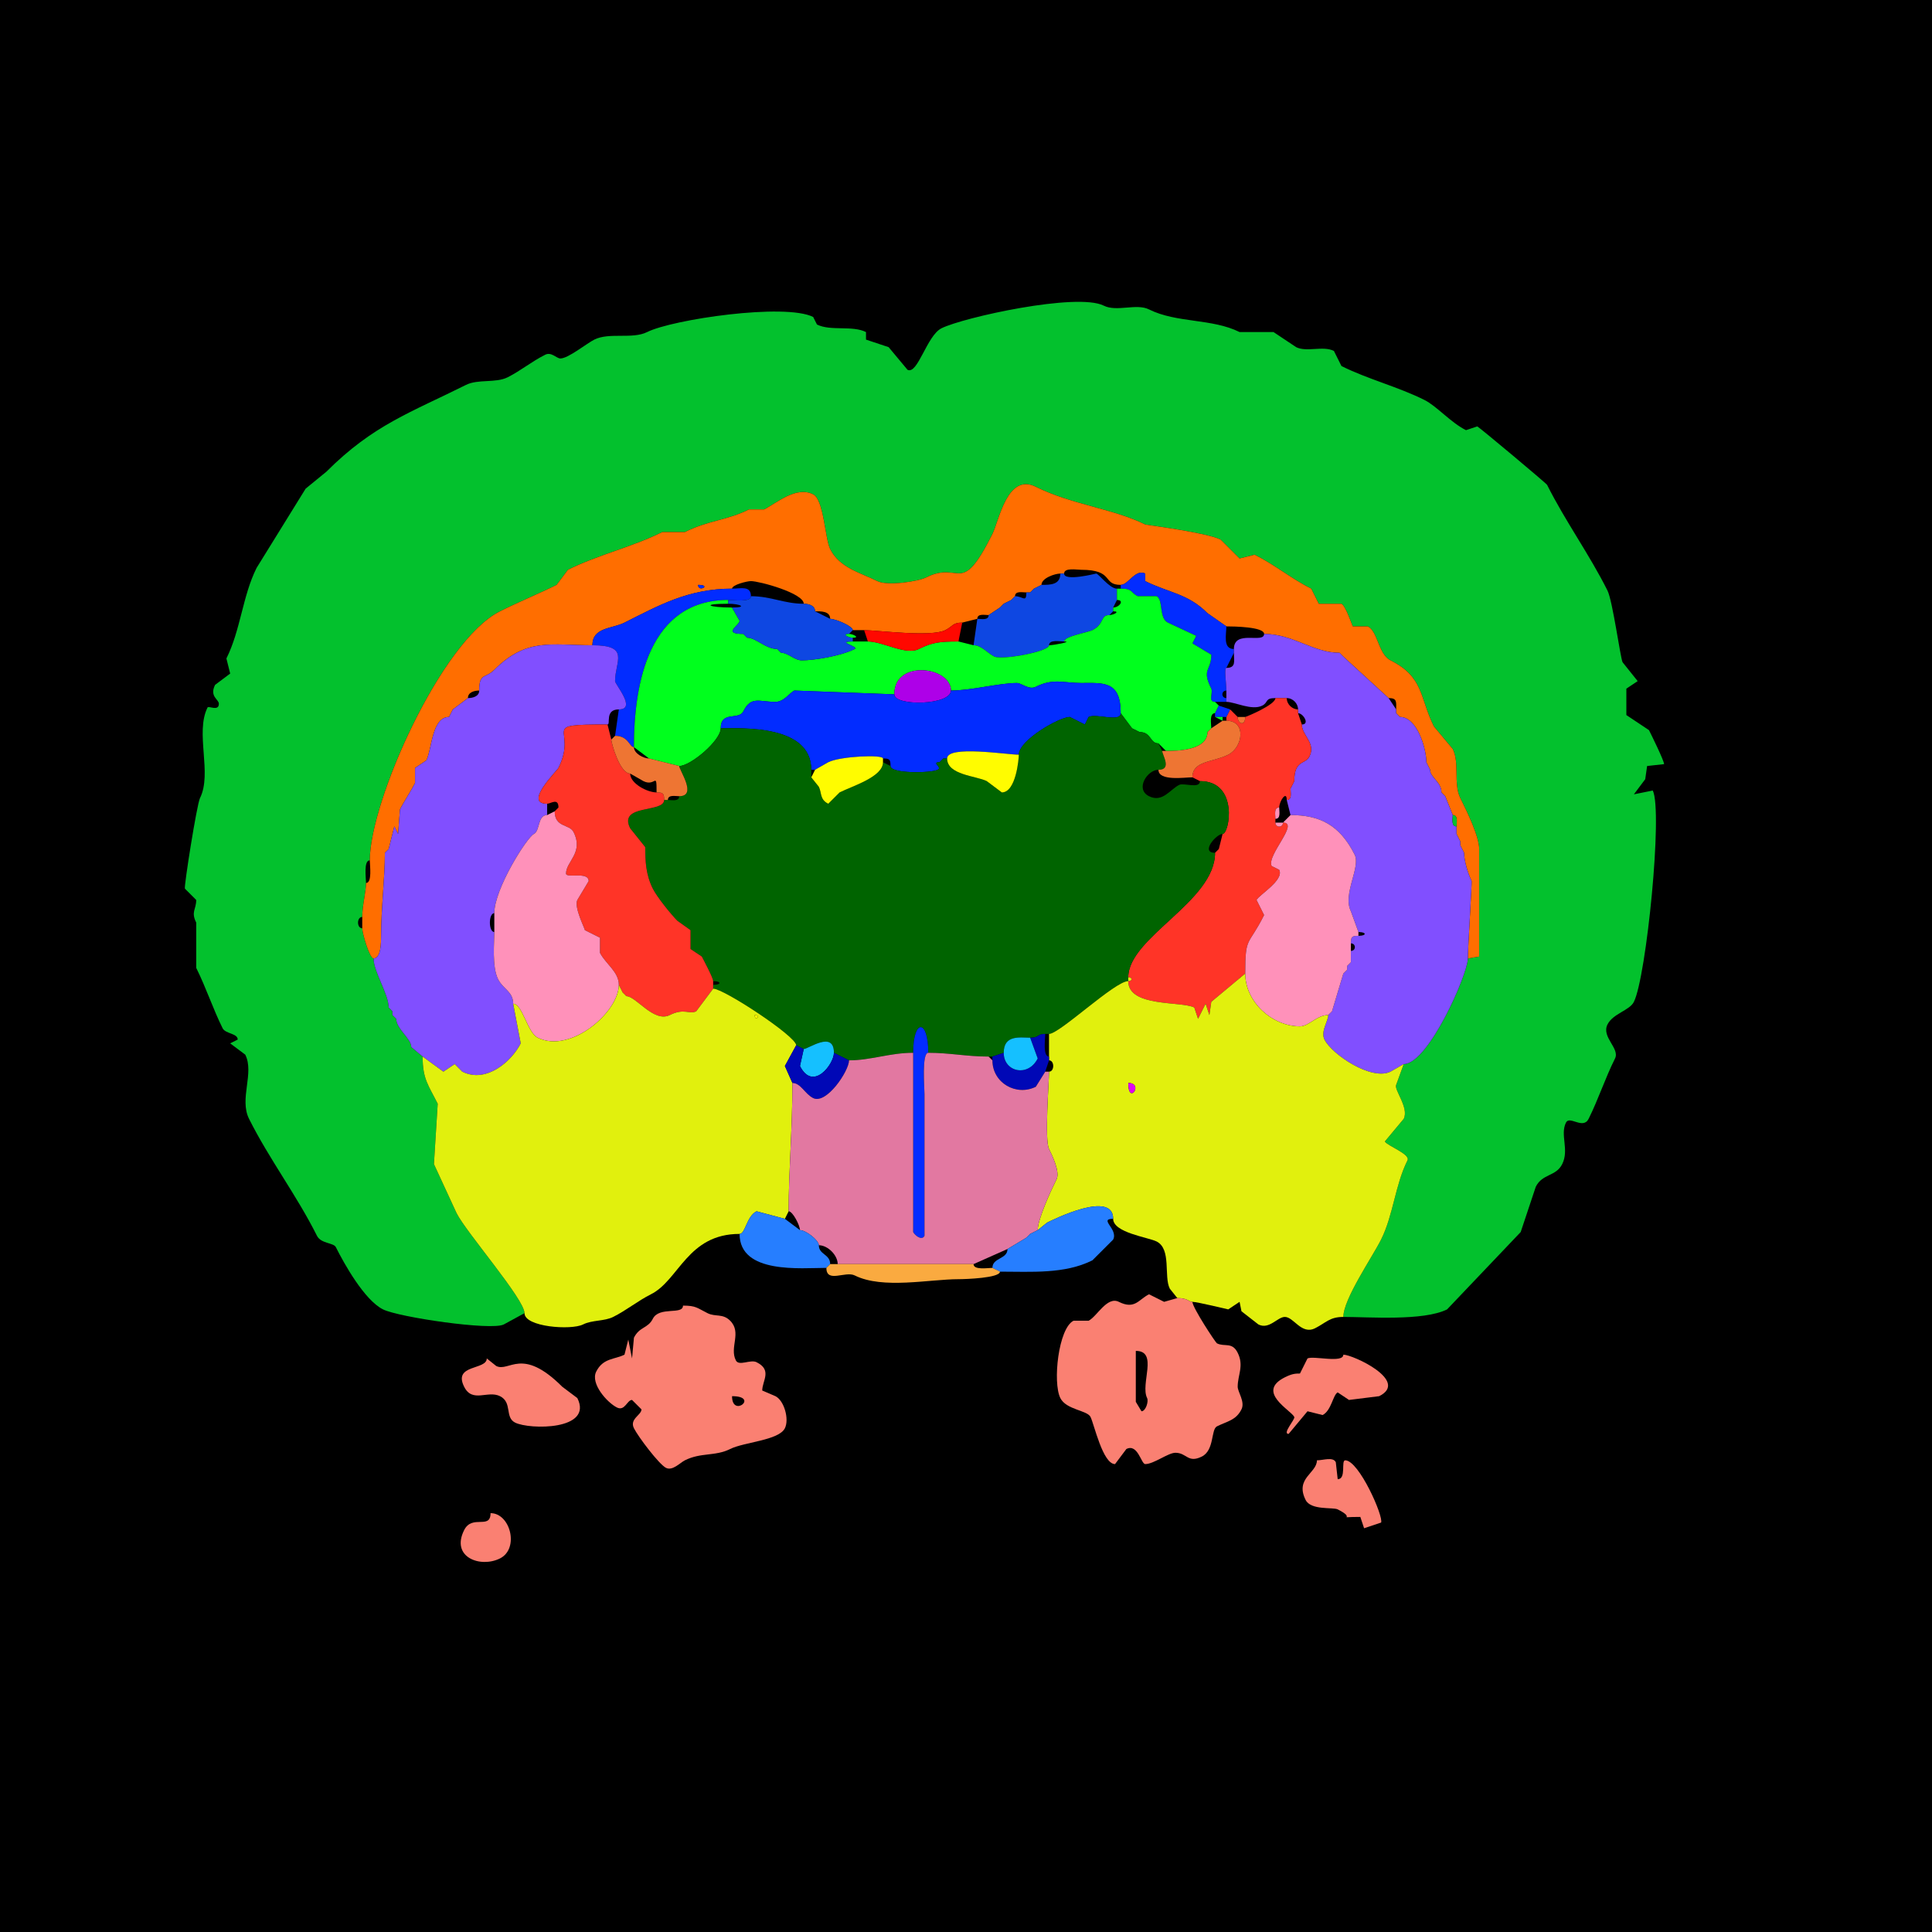 <?xml version="1.0" encoding="UTF-8"?>
<svg xmlns="http://www.w3.org/2000/svg" xmlns:xlink="http://www.w3.org/1999/xlink" width="430px" height="430px" viewBox="0 0 430 430" version="1.1">
<g id="surface1">
<rect x="0" y="0" width="430" height="430" style="fill:rgb(0%,0%,0%);fill-opacity:1;stroke:none;"/>
<path style=" stroke:none;fill-rule:nonzero;fill:rgb(1.176%,75.686%,17.647%);fill-opacity:1;" d="M 116.738 292.266 L 112.117 294.785 C 109.301 296.195 88.734 293.172 85.242 291.426 C 81.105 289.355 76.594 281.262 74.746 277.57 C 74.246 276.57 71.434 276.82 70.547 275.047 C 66.051 266.059 59.898 257.953 55.43 249.016 C 53.203 244.559 56.648 238.852 54.59 234.734 L 51.23 232.219 L 52.91 231.375 C 52.91 229.977 50.176 230.109 49.551 228.859 C 47.422 224.598 45.859 219.797 43.672 215.422 L 43.672 205.344 C 42.461 202.918 43.672 202.422 43.672 200.305 L 41.152 197.781 C 40.918 197.316 43.805 179.043 44.512 177.625 C 47.277 172.098 43.379 163.098 46.191 157.469 C 46.418 157.016 48.711 158.414 48.711 156.633 C 48.711 155.641 46.566 155.035 47.871 152.43 L 51.23 149.914 L 50.391 146.555 C 53.559 140.215 53.977 132.664 57.109 126.398 L 68.027 108.758 L 72.648 104.98 C 83.066 94.559 91.418 91.816 103.719 85.664 C 106.383 84.332 110.336 85.297 112.961 83.984 C 115.902 82.512 118.332 80.457 121.359 78.945 C 122.719 78.266 123.879 79.785 124.719 79.785 C 126.473 79.785 130.551 76.449 132.273 75.586 C 135.602 73.922 140.738 75.551 144.031 73.906 C 149.684 71.082 174.707 67.406 180.984 70.547 L 181.828 72.227 C 184.867 73.746 189.684 72.375 192.742 73.906 L 192.742 75.586 L 197.781 77.266 L 201.984 82.305 C 204.262 83.445 206.273 74.699 209.539 73.066 C 214.379 70.648 239.715 65.059 245.656 68.027 C 248.559 69.48 252.922 67.461 255.734 68.867 C 261.871 71.938 269.766 70.844 275.891 73.906 L 283.445 73.906 L 288.484 77.266 C 290.828 78.438 294.461 76.895 296.883 78.105 L 298.562 81.465 C 304.445 84.406 311.137 86.07 317.039 89.023 C 319.781 90.395 322.895 94.051 326.281 95.742 L 328.797 94.902 C 329.332 95.168 344.16 107.566 344.336 107.922 C 348.387 116.02 353.738 123.367 357.773 131.438 C 358.926 133.738 360.637 146.398 361.133 147.391 L 364.492 151.594 L 361.973 153.273 L 361.973 159.148 L 367.012 162.508 C 367.504 163.492 370.371 169.297 370.371 170.07 L 366.594 170.488 L 366.172 173.43 L 363.652 176.789 L 367.852 175.945 C 370.133 180.508 366.418 217.441 363.652 222.977 C 362.684 224.918 359.004 225.562 357.773 228.016 C 356.367 230.828 360.574 233.332 359.453 235.578 C 357.246 239.992 355.734 244.691 353.574 249.016 C 352.344 251.473 349.348 248.23 348.535 249.852 C 347.168 252.586 349.305 255.875 347.695 259.094 C 346.301 261.883 343.293 261.18 341.816 264.133 L 338.457 274.211 L 322.078 291.426 C 316.816 294.059 304.578 293.105 298.984 293.105 C 298.984 289.141 305.438 279.777 307.383 275.891 C 310.102 270.449 310.5 263.773 313.262 258.25 C 313.953 256.871 308.695 254.996 308.223 254.055 C 308.223 254.055 312.422 249.016 312.422 249.016 C 313.652 246.551 310.211 242.52 310.742 241.453 C 310.742 241.453 312.422 236.836 312.422 236.836 C 317.883 236.836 326.699 216.824 326.699 213.32 C 326.699 213.32 329.219 212.898 329.219 212.898 C 329.219 212.898 329.219 188.965 329.219 188.965 C 329.219 186.203 326.527 180.641 325.02 177.625 C 323.457 174.5 324.879 169.785 323.34 166.711 C 323.34 166.711 319.141 161.672 319.141 161.672 C 315.934 155.254 316.949 150.707 309.484 146.973 C 306.789 145.625 306.664 140.523 304.445 139.414 C 304.445 139.414 301.086 139.414 301.086 139.414 C 301.023 139.383 299.531 134.859 298.562 134.375 C 298.562 134.375 293.523 134.375 293.523 134.375 C 293.523 134.375 291.844 131.016 291.844 131.016 C 287.441 128.812 283.73 125.699 279.25 123.457 C 279.25 123.457 275.891 124.297 275.891 124.297 C 275.891 124.297 271.688 120.098 271.688 120.098 C 268.535 118.52 255.031 116.809 254.891 116.738 C 247.883 113.234 238.438 112.293 230.539 108.34 C 224.191 105.168 222.348 115.902 220.879 118.836 C 213.738 133.117 213.84 124.668 206.18 128.496 C 204.324 129.426 197.512 130.461 195.266 129.336 C 191.508 127.457 186.871 126.406 184.766 122.195 C 183.605 119.879 183.375 111.215 180.984 110.02 C 177.156 108.105 172.797 112.012 170.07 113.379 C 170.07 113.379 166.711 113.379 166.711 113.379 C 161.762 115.852 157.695 115.785 152.43 118.418 C 152.43 118.418 147.391 118.418 147.391 118.418 C 140.703 121.762 133.055 123.488 126.398 126.816 C 126.398 126.816 123.875 130.176 123.875 130.176 C 120.125 132.051 115.574 133.906 111.281 136.055 C 98.176 142.605 82.305 178.426 82.305 191.484 C 80.891 191.484 81.465 195.414 81.465 196.523 C 81.465 198.531 80.625 201.551 80.625 204.082 C 79.375 204.082 79.375 206.602 80.625 206.602 C 80.625 207.68 82.246 213.32 83.145 213.32 C 83.145 216.309 86.504 221.25 86.504 224.238 C 86.504 224.238 87.344 225.078 87.344 225.078 C 87.344 225.078 87.344 225.918 87.344 225.918 C 87.344 225.918 88.184 226.758 88.184 226.758 C 88.184 228.977 91.543 231.18 91.543 233.055 C 91.543 233.055 94.062 235.156 94.062 235.156 C 94.062 240.203 95.387 241.586 97.422 245.656 C 97.422 245.656 96.582 259.094 96.582 259.094 C 96.582 259.094 101.621 270.008 101.621 270.008 C 103.746 274.262 116.738 289.168 116.738 292.266 Z M 116.738 292.266 "/>
<path style=" stroke:none;fill-rule:evenodd;fill:rgb(100%,43.137%,0%);fill-opacity:1;" d="M 155.371 130.176 C 155.371 131.934 158.516 130.176 155.371 130.176 M 80.625 206.602 C 80.625 207.68 82.246 213.32 83.145 213.32 C 84.82 213.32 84.824 209.645 84.824 208.281 C 84.824 202.012 85.664 195.602 85.664 189.805 C 85.664 189.805 86.504 188.965 86.504 188.965 C 86.504 188.965 87.766 183.926 87.766 183.926 C 87.766 183.926 88.602 185.605 88.602 185.605 C 88.602 185.605 89.023 180.148 89.023 180.148 C 89.82 178.551 91.586 175.863 92.383 174.266 C 92.383 174.266 92.383 170.906 92.383 170.906 C 92.383 170.906 94.902 169.227 94.902 169.227 C 96.145 166.742 96.102 159.57 99.941 159.57 C 99.941 159.57 100.781 157.891 100.781 157.891 C 100.781 157.891 104.141 155.371 104.141 155.371 C 104.141 154.047 105.621 153.691 106.66 153.691 C 106.66 149.684 107.984 151.109 110.02 149.07 C 117.227 141.867 122.754 143.613 131.855 143.613 C 131.855 139.586 136.168 139.988 138.992 138.574 C 146.484 134.828 153.148 131.016 162.93 131.016 C 162.93 130.164 166.254 129.336 167.129 129.336 C 169.004 129.336 178.887 132.016 178.887 134.375 C 179.926 134.375 181.406 134.73 181.406 136.055 C 182.637 136.055 184.766 135.965 184.766 137.734 C 185.977 137.734 189.805 139.359 189.805 140.254 C 189.805 140.254 192.324 140.254 192.324 140.254 C 195.125 140.254 207.191 141.848 210.383 140.254 C 212.145 139.371 211.973 138.574 214.16 138.574 C 214.16 138.574 217.52 137.734 217.52 137.734 C 217.52 136.496 219.16 136.895 220.039 136.895 C 220.039 136.895 222.559 135.215 222.559 135.215 C 222.559 135.215 223.398 134.375 223.398 134.375 C 223.398 134.375 225.078 133.535 225.078 133.535 C 225.078 133.535 225.918 132.695 225.918 132.695 C 225.918 131.457 227.559 131.855 228.438 131.855 C 228.438 131.855 229.277 131.855 229.277 131.855 C 229.277 131.855 230.117 131.016 230.117 131.016 C 230.117 131.016 231.797 130.176 231.797 130.176 C 231.797 128.66 234.812 127.656 235.996 127.656 C 235.996 127.656 236.836 127.656 236.836 127.656 C 236.836 126.301 239.617 126.816 240.617 126.816 C 248.059 126.816 245.262 130.176 249.434 130.176 C 251.133 130.176 252.703 126.562 254.891 127.656 C 254.891 127.656 254.891 129.336 254.891 129.336 C 260.156 131.969 264.348 132.07 268.75 136.477 C 268.75 136.477 272.949 139.414 272.949 139.414 C 274.57 139.414 281.348 139.508 281.348 141.094 C 287.832 141.094 292.246 145.293 298.145 145.293 C 298.145 145.293 298.984 146.133 298.984 146.133 C 298.984 146.133 309.062 155.371 309.062 155.371 C 310.988 155.371 310.742 156.207 310.742 157.891 C 310.742 157.891 310.742 158.73 310.742 158.73 C 310.742 158.73 311.582 159.57 311.582 159.57 C 315.457 159.57 317.461 166.691 317.461 169.648 C 317.461 169.648 318.301 171.328 318.301 171.328 C 318.301 173.074 320.82 174.004 320.82 176.367 C 320.82 176.367 321.66 177.207 321.66 177.207 C 321.66 177.207 323.34 181.406 323.34 181.406 C 324.578 181.406 324.18 183.047 324.18 183.926 C 324.18 183.926 324.18 185.605 324.18 185.605 C 324.18 185.605 325.02 187.285 325.02 187.285 C 325.02 187.285 325.02 188.125 325.02 188.125 C 325.02 188.125 325.859 189.805 325.859 189.805 C 325.859 191.594 326.746 194.516 327.539 196.102 C 327.629 196.285 326.699 211.172 326.699 213.32 C 326.699 213.32 329.219 212.898 329.219 212.898 C 329.219 212.898 329.219 188.965 329.219 188.965 C 329.219 186.203 326.527 180.641 325.02 177.625 C 323.457 174.5 324.879 169.785 323.34 166.711 C 323.34 166.711 319.141 161.672 319.141 161.672 C 315.934 155.254 316.949 150.707 309.484 146.973 C 306.789 145.625 306.664 140.523 304.445 139.414 C 304.445 139.414 301.086 139.414 301.086 139.414 C 301.023 139.383 299.531 134.859 298.562 134.375 C 298.562 134.375 293.523 134.375 293.523 134.375 C 293.523 134.375 291.844 131.016 291.844 131.016 C 287.441 128.812 283.73 125.699 279.25 123.457 C 279.25 123.457 275.891 124.297 275.891 124.297 C 275.891 124.297 271.688 120.098 271.688 120.098 C 268.535 118.52 255.031 116.809 254.891 116.738 C 247.883 113.234 238.438 112.293 230.539 108.34 C 224.191 105.168 222.348 115.902 220.879 118.836 C 213.738 133.117 213.84 124.668 206.18 128.496 C 204.324 129.426 197.512 130.461 195.266 129.336 C 191.508 127.457 186.871 126.406 184.766 122.195 C 183.605 119.879 183.375 111.215 180.984 110.02 C 177.156 108.105 172.797 112.012 170.07 113.379 C 170.07 113.379 166.711 113.379 166.711 113.379 C 161.762 115.852 157.695 115.785 152.43 118.418 C 152.43 118.418 147.391 118.418 147.391 118.418 C 140.703 121.762 133.055 123.488 126.398 126.816 C 126.398 126.816 123.875 130.176 123.875 130.176 C 120.125 132.051 115.574 133.906 111.281 136.055 C 98.176 142.605 82.305 178.426 82.305 191.484 C 82.305 192.594 82.879 196.523 81.465 196.523 C 81.465 198.531 80.625 201.551 80.625 204.082 C 80.625 204.082 80.625 206.602 80.625 206.602 Z M 80.625 206.602 "/>
<path style=" stroke:none;fill-rule:nonzero;fill:rgb(5.49%,27.843%,88.627%);fill-opacity:1;" d="M 216.68 143.613 C 218.441 143.613 219.797 145.383 221.297 146.133 C 222.934 146.949 233.477 145.07 233.477 143.613 C 233.477 142.289 235.875 142.773 236.836 142.773 C 236.836 141.629 242.09 140.777 243.133 140.254 C 245.852 138.895 244.855 136.895 246.914 136.895 C 246.914 136.895 247.754 136.055 247.754 136.055 C 247.754 136.055 247.754 135.215 247.754 135.215 C 247.754 135.215 248.594 133.535 248.594 133.535 C 248.594 132.414 248.594 132.137 248.594 131.016 C 246.965 131.016 244.477 127.656 243.977 127.656 C 243.891 127.656 236.836 129.484 236.836 127.656 C 236.836 127.656 235.996 127.656 235.996 127.656 C 235.996 130.16 233.789 130.176 231.797 130.176 C 231.797 130.176 230.117 131.016 230.117 131.016 C 230.117 131.016 229.277 131.855 229.277 131.855 C 229.277 131.855 228.438 131.855 228.438 131.855 C 228.438 134.246 227.633 132.695 225.918 132.695 C 225.918 132.695 225.078 133.535 225.078 133.535 C 225.078 133.535 223.398 134.375 223.398 134.375 C 223.398 134.375 222.559 135.215 222.559 135.215 C 222.559 135.215 220.039 136.895 220.039 136.895 C 220.039 138.133 218.398 137.734 217.52 137.734 C 217.52 137.734 216.68 143.613 216.68 143.613 Z M 216.68 143.613 "/>
<path style=" stroke:none;fill-rule:nonzero;fill:rgb(0.784%,17.255%,100%);fill-opacity:1;" d="M 270.43 156.211 L 272.949 156.211 C 272.949 156.211 272.949 155.371 272.949 155.371 C 271.773 155.371 271.773 153.691 272.949 153.691 C 272.949 152.227 272.418 148.652 272.949 148.652 C 272.949 148.652 274.629 145.293 274.629 145.293 C 274.629 145.293 274.629 144.453 274.629 144.453 C 272.109 144.453 272.949 141.145 272.949 139.414 C 272.949 139.414 268.75 136.477 268.75 136.477 C 264.348 132.07 260.156 131.969 254.891 129.336 C 254.891 129.336 254.891 127.656 254.891 127.656 C 252.703 126.562 251.133 130.176 249.434 130.176 C 249.434 130.176 249.434 131.016 249.434 131.016 C 252.18 131.016 251.566 131.875 253.211 132.695 C 253.211 132.695 257.414 132.695 257.414 132.695 C 258.961 133.469 257.867 137.543 259.93 138.574 C 259.93 138.574 266.23 141.516 266.23 141.516 C 266.23 141.516 265.391 143.195 265.391 143.195 C 265.391 143.195 269.59 145.711 269.59 145.711 C 269.59 149.371 267.355 148.801 269.59 153.273 C 270.027 154.148 268.793 156.211 270.43 156.211 Z M 270.43 156.211 "/>
<path style=" stroke:none;fill-rule:nonzero;fill:rgb(0.784%,17.255%,100%);fill-opacity:1;" d="M 155.371 130.176 C 155.371 131.934 158.516 130.176 155.371 130.176 Z M 155.371 130.176 "/>
<path style=" stroke:none;fill-rule:nonzero;fill:rgb(0.784%,17.255%,100%);fill-opacity:1;" d="M 136.895 163.77 C 139.91 163.77 140.066 166.289 141.094 166.289 C 141.094 151.824 144.539 133.535 162.09 133.535 C 163.199 133.535 167.129 134.109 167.129 132.695 C 167.129 130.285 164.871 131.016 162.93 131.016 C 153.148 131.016 146.484 134.828 138.992 138.574 C 136.168 139.988 131.855 139.586 131.855 143.613 C 140.316 143.613 136.895 147.199 136.895 151.594 C 136.895 152.348 141.773 157.891 137.734 157.891 C 137.734 157.891 136.895 163.77 136.895 163.77 Z M 136.895 163.77 "/>
<path style=" stroke:none;fill-rule:nonzero;fill:rgb(0%,100%,11.373%);fill-opacity:1;" d="M 144.453 168.809 L 151.172 170.488 C 153.691 170.488 160.41 164.836 160.41 162.09 C 160.41 158.141 164.426 160.359 165.449 158.312 C 167.184 154.844 168.957 156.211 172.586 156.211 C 174.496 156.211 175.715 154.227 176.789 153.691 C 176.789 153.691 199.043 154.531 199.043 154.531 C 199.043 146.68 211.641 148.367 211.641 153.691 C 216.152 153.691 222.375 152.012 226.336 152.012 C 227.332 152.012 229.004 153.617 230.539 152.852 C 234.461 150.891 236.723 152.012 240.617 152.012 C 245.562 152.012 249.434 151.457 249.434 158.73 C 249.434 158.73 251.953 162.09 251.953 162.09 C 251.953 162.09 253.633 162.93 253.633 162.93 C 256.277 162.93 255.902 165.449 257.832 165.449 C 257.832 165.449 259.512 167.129 259.512 167.129 C 261.895 167.129 268.75 167.059 268.75 162.93 C 268.75 162.93 269.59 162.09 269.59 162.09 C 269.59 161.129 269.105 158.73 270.43 158.73 C 270.43 158.73 271.27 157.051 271.27 157.051 C 271.27 157.051 270.43 156.211 270.43 156.211 C 268.793 156.211 270.027 154.148 269.59 153.273 C 267.355 148.801 269.59 149.371 269.59 145.711 C 269.59 145.711 265.391 143.195 265.391 143.195 C 265.391 143.195 266.23 141.516 266.23 141.516 C 266.23 141.516 259.93 138.574 259.93 138.574 C 257.867 137.543 258.961 133.469 257.414 132.695 C 257.414 132.695 253.211 132.695 253.211 132.695 C 251.566 131.875 252.18 131.016 249.434 131.016 C 249.434 131.016 248.594 131.016 248.594 131.016 C 248.594 132.137 248.594 132.414 248.594 133.535 C 250.352 133.535 249.141 135.215 247.754 135.215 C 247.754 135.215 247.754 136.055 247.754 136.055 C 249.457 136.055 247.801 136.895 246.914 136.895 C 244.855 136.895 245.852 138.895 243.133 140.254 C 242.09 140.777 236.836 141.629 236.836 142.773 C 238.871 142.773 234.539 143.613 233.477 143.613 C 233.477 145.07 222.934 146.949 221.297 146.133 C 219.797 145.383 218.441 143.613 216.68 143.613 C 216.68 143.613 213.32 142.773 213.32 142.773 C 209.238 142.773 207.531 142.938 204.5 144.453 C 201.582 145.914 196.535 142.773 193.164 142.773 C 193.164 142.773 189.805 142.773 189.805 142.773 C 185.824 142.773 191.309 143.91 190.227 144.453 C 186.992 146.07 181.086 146.973 178.469 146.973 C 176.805 146.973 175.453 145.293 173.848 145.293 C 173.848 145.293 173.008 144.453 173.008 144.453 C 170.387 144.453 168.293 141.934 166.289 141.934 C 166.289 141.934 165.449 141.094 165.449 141.094 C 160.664 141.094 164.609 139.195 164.609 138.156 C 164.609 138.156 162.93 135.215 162.93 135.215 C 157.715 135.215 155.82 134.375 162.09 134.375 C 162.09 134.375 162.09 133.535 162.09 133.535 C 144.539 133.535 141.094 151.824 141.094 166.289 C 141.094 166.289 144.453 168.809 144.453 168.809 Z M 144.453 168.809 "/>
<path style=" stroke:none;fill-rule:nonzero;fill:rgb(5.49%,27.843%,88.627%);fill-opacity:1;" d="M 173.008 144.453 L 173.848 145.293 C 175.453 145.293 176.805 146.973 178.469 146.973 C 181.086 146.973 186.992 146.07 190.227 144.453 C 191.309 143.91 185.824 142.773 189.805 142.773 C 189.805 142.773 189.805 141.934 189.805 141.934 C 188.918 141.934 187.262 141.094 188.965 141.094 C 188.965 141.094 189.805 140.254 189.805 140.254 C 189.805 139.359 185.977 137.734 184.766 137.734 C 184.766 137.734 181.406 136.055 181.406 136.055 C 181.406 134.73 179.926 134.375 178.887 134.375 C 174.488 134.375 171.637 132.695 167.129 132.695 C 167.129 134.109 163.199 133.535 162.09 133.535 C 162.09 133.535 162.09 134.375 162.09 134.375 C 164.699 134.375 166.516 135.215 162.93 135.215 C 162.93 135.215 164.609 138.156 164.609 138.156 C 164.609 139.195 160.664 141.094 165.449 141.094 C 165.449 141.094 166.289 141.934 166.289 141.934 C 168.293 141.934 170.387 144.453 173.008 144.453 Z M 173.008 144.453 "/>
<path style=" stroke:none;fill-rule:nonzero;fill:rgb(100%,3.137%,0%);fill-opacity:1;" d="M 193.164 142.773 C 196.535 142.773 201.582 145.914 204.5 144.453 C 207.531 142.938 209.238 142.773 213.32 142.773 C 213.32 142.773 214.16 138.574 214.16 138.574 C 211.973 138.574 212.145 139.371 210.383 140.254 C 207.191 141.848 195.125 140.254 192.324 140.254 C 192.324 140.254 193.164 142.773 193.164 142.773 Z M 193.164 142.773 "/>
<path style=" stroke:none;fill-rule:nonzero;fill:rgb(0%,100%,11.373%);fill-opacity:1;" d="M 188.965 141.094 C 189.852 141.094 191.508 141.934 189.805 141.934 C 188.918 141.934 187.262 141.094 188.965 141.094 Z M 188.965 141.094 "/>
<path style=" stroke:none;fill-rule:nonzero;fill:rgb(50.588%,30.98%,100%);fill-opacity:1;" d="M 295.625 225.918 C 295.625 227.266 293.879 229.562 294.785 231.375 C 296.449 234.707 305.289 240.613 309.484 238.516 L 312.422 236.836 C 317.883 236.836 326.699 216.824 326.699 213.32 C 326.699 211.172 327.629 196.285 327.539 196.102 C 326.746 194.516 325.859 191.594 325.859 189.805 C 325.859 189.805 325.02 188.125 325.02 188.125 C 325.02 188.125 325.02 187.285 325.02 187.285 C 325.02 187.285 324.18 185.605 324.18 185.605 C 324.18 185.605 324.18 183.926 324.18 183.926 C 322.941 183.926 323.34 182.285 323.34 181.406 C 323.34 181.406 321.66 177.207 321.66 177.207 C 321.66 177.207 320.82 176.367 320.82 176.367 C 320.82 174.004 318.301 173.074 318.301 171.328 C 318.301 171.328 317.461 169.648 317.461 169.648 C 317.461 166.691 315.457 159.57 311.582 159.57 C 311.582 159.57 310.742 158.73 310.742 158.73 C 310.742 158.73 310.742 157.891 310.742 157.891 C 310.742 157.891 309.062 155.371 309.062 155.371 C 309.062 155.371 298.984 146.133 298.984 146.133 C 298.984 146.133 298.145 145.293 298.145 145.293 C 292.246 145.293 287.832 141.094 281.348 141.094 C 281.348 143.344 274.629 140.043 274.629 144.453 C 274.629 144.453 274.629 145.293 274.629 145.293 C 274.629 147.121 275.168 148.652 272.949 148.652 C 272.418 148.652 272.949 152.227 272.949 153.691 C 272.949 153.691 272.949 155.371 272.949 155.371 C 272.949 155.371 272.949 156.211 272.949 156.211 C 274.824 156.211 278.602 158.215 280.93 157.051 C 282.371 156.328 281.438 155.371 283.867 155.371 C 283.867 155.371 286.387 155.371 286.387 155.371 C 287.777 155.371 288.906 156.598 288.906 157.891 C 288.906 157.891 288.906 158.73 288.906 158.73 C 290.039 158.73 291.605 161.25 289.746 161.25 C 289.746 163.688 292.938 165.367 291.426 168.391 C 290.52 170.199 288.066 169.035 288.066 173.848 C 288.066 173.848 287.227 175.527 287.227 175.527 C 287.227 176.406 287.625 178.047 286.387 178.047 C 286.387 178.047 287.227 181.406 287.227 181.406 C 293.672 181.406 298.172 183.559 301.504 190.227 C 302.895 193.004 298.758 199.008 300.664 202.82 C 300.664 202.82 302.344 207.441 302.344 207.441 C 304.203 207.441 304.203 208.281 302.344 208.281 C 300.875 208.281 300.664 208.492 300.664 209.961 C 301.84 209.961 301.84 211.641 300.664 211.641 C 300.664 211.641 300.664 214.16 300.664 214.16 C 300.664 214.16 299.824 215 299.824 215 C 299.824 215 299.824 215.84 299.824 215.84 C 299.824 215.84 298.984 216.68 298.984 216.68 C 298.984 216.68 296.465 225.078 296.465 225.078 C 296.465 225.078 295.625 225.918 295.625 225.918 Z M 295.625 225.918 "/>
<path style=" stroke:none;fill-rule:nonzero;fill:rgb(50.588%,30.98%,100%);fill-opacity:1;" d="M 88.184 226.758 C 88.184 228.977 91.543 231.18 91.543 233.055 L 94.062 235.156 C 94.062 235.156 98.68 238.516 98.68 238.516 C 98.68 238.516 101.203 236.836 101.203 236.836 C 101.203 236.836 102.883 238.516 102.883 238.516 C 108.301 241.227 113.953 236.105 115.898 232.219 C 115.898 232.219 114.219 223.398 114.219 223.398 C 114.219 220.68 111.969 220.156 110.859 217.938 C 109.461 215.137 110.02 209.746 110.02 207.441 C 108.703 207.441 108.703 203.242 110.02 203.242 C 110.02 197.84 117.25 186.398 118.836 185.605 C 120.215 184.918 119.637 181.406 121.777 181.406 C 121.777 181.406 121.777 178.887 121.777 178.887 C 116.441 178.887 123.973 171.555 124.297 170.906 C 128.777 161.949 119.422 161.25 135.215 161.25 C 135.969 161.25 134.535 157.891 137.734 157.891 C 141.773 157.891 136.895 152.348 136.895 151.594 C 136.895 147.199 140.316 143.613 131.855 143.613 C 122.754 143.613 117.227 141.867 110.02 149.07 C 107.984 151.109 106.66 149.684 106.66 153.691 C 106.66 155.016 105.18 155.371 104.141 155.371 C 104.141 155.371 100.781 157.891 100.781 157.891 C 100.781 157.891 99.941 159.57 99.941 159.57 C 96.102 159.57 96.145 166.742 94.902 169.227 C 94.902 169.227 92.383 170.906 92.383 170.906 C 92.383 170.906 92.383 174.266 92.383 174.266 C 91.586 175.863 89.82 178.551 89.023 180.148 C 89.023 180.148 88.602 185.605 88.602 185.605 C 88.602 185.605 87.766 183.926 87.766 183.926 C 87.766 183.926 86.504 188.965 86.504 188.965 C 86.504 188.965 85.664 189.805 85.664 189.805 C 85.664 195.602 84.824 202.012 84.824 208.281 C 84.824 209.645 84.82 213.32 83.145 213.32 C 83.145 216.309 86.504 221.25 86.504 224.238 C 86.504 224.238 87.344 225.078 87.344 225.078 C 87.344 225.078 87.344 225.918 87.344 225.918 C 87.344 225.918 88.184 226.758 88.184 226.758 Z M 88.184 226.758 "/>
<path style=" stroke:none;fill-rule:nonzero;fill:rgb(1.176%,75.686%,17.647%);fill-opacity:1;" d="M 298.145 145.293 L 298.984 146.133 C 298.984 146.133 298.145 145.293 298.145 145.293 Z M 298.145 145.293 "/>
<path style=" stroke:none;fill-rule:nonzero;fill:rgb(68.235%,0%,90.98%);fill-opacity:1;" d="M 211.641 153.691 C 211.641 156.992 199.043 157.25 199.043 154.531 C 199.043 146.68 211.641 148.367 211.641 153.691 Z M 211.641 153.691 "/>
<path style=" stroke:none;fill-rule:nonzero;fill:rgb(0.784%,17.255%,100%);fill-opacity:1;" d="M 180.566 171.328 L 181.406 171.328 C 181.406 171.328 184.344 169.648 184.344 169.648 C 187.082 168.281 196.523 167.926 196.523 168.809 C 197.992 168.809 198.203 169.02 198.203 170.488 C 198.203 172.242 207.215 172.07 208.703 171.328 C 209.824 170.766 207.176 169.648 209.121 169.648 C 209.121 169.648 209.961 168.809 209.961 168.809 C 209.961 168.809 210.801 168.809 210.801 168.809 C 210.801 165.82 224.09 167.969 226.758 167.969 C 226.758 164.703 235.855 159.57 238.094 159.57 C 238.094 159.57 241.453 161.25 241.453 161.25 C 241.453 161.25 242.297 159.57 242.297 159.57 C 243.988 158.723 249.434 160.848 249.434 158.73 C 249.434 151.457 245.562 152.012 240.617 152.012 C 236.723 152.012 234.461 150.891 230.539 152.852 C 229.004 153.617 227.332 152.012 226.336 152.012 C 222.375 152.012 216.152 153.691 211.641 153.691 C 211.641 156.992 199.043 157.25 199.043 154.531 C 199.043 154.531 176.789 153.691 176.789 153.691 C 175.715 154.227 174.496 156.211 172.586 156.211 C 168.957 156.211 167.184 154.844 165.449 158.312 C 164.426 160.359 160.41 158.141 160.41 162.09 C 165.203 162.09 180.566 161.262 180.566 171.328 Z M 180.566 171.328 "/>
<path style=" stroke:none;fill-rule:nonzero;fill:rgb(100%,20.392%,15.294%);fill-opacity:1;" d="M 251.113 217.52 C 252.109 217.52 252.109 218.359 251.113 218.359 C 251.113 224.223 262.863 222.766 265.812 224.238 C 265.812 224.238 266.648 226.758 266.648 226.758 C 266.648 226.758 268.328 223.398 268.328 223.398 C 268.328 223.398 269.172 225.918 269.172 225.918 C 269.172 225.918 269.59 222.977 269.59 222.977 C 269.59 222.977 277.148 216.68 277.148 216.68 C 277.148 208.168 277.809 210.742 281.348 203.664 C 281.348 203.664 279.668 200.305 279.668 200.305 C 280.242 199.152 285.863 195.895 284.707 193.586 C 284.707 193.586 283.027 192.742 283.027 192.742 C 281.852 190.395 289.293 183.086 285.547 183.086 C 285.547 184.262 283.867 184.262 283.867 183.086 C 283.867 183.086 283.867 182.246 283.867 182.246 C 283.867 181.367 283.469 179.727 284.707 179.727 C 284.707 178.328 286.387 175.832 286.387 178.047 C 287.625 178.047 287.227 176.406 287.227 175.527 C 287.227 175.527 288.066 173.848 288.066 173.848 C 288.066 169.035 290.52 170.199 291.426 168.391 C 292.938 165.367 289.746 163.688 289.746 161.25 C 289.746 161.25 288.906 158.73 288.906 158.73 C 288.906 158.73 288.906 157.891 288.906 157.891 C 287.613 157.891 286.387 156.762 286.387 155.371 C 286.387 155.371 283.867 155.371 283.867 155.371 C 283.867 156.879 277.32 159.57 277.148 159.57 C 277.148 161.66 275.469 161.184 275.469 159.57 C 275.469 159.57 273.789 157.891 273.789 157.891 C 273.789 157.891 272.949 159.57 272.949 159.57 C 272.949 159.57 272.949 160.41 272.949 160.41 C 277.484 160.41 276.625 166.34 273.367 167.969 C 269.883 169.715 265.391 169.285 265.391 173.008 C 265.391 173.008 267.07 173.848 267.07 173.848 C 275.762 173.848 273.645 185.605 272.109 185.605 C 272.109 185.605 271.27 188.965 271.27 188.965 C 271.27 188.965 270.43 189.805 270.43 189.805 C 270.43 200.672 251.113 208.586 251.113 217.52 Z M 251.113 217.52 "/>
<path style=" stroke:none;fill-rule:nonzero;fill:rgb(0.784%,17.255%,100%);fill-opacity:1;" d="M 272.109 159.57 L 272.949 159.57 C 272.949 159.57 273.789 157.891 273.789 157.891 C 273.789 157.891 271.27 157.051 271.27 157.051 C 271.27 157.051 270.43 158.73 270.43 158.73 C 270.43 158.73 270.43 159.57 270.43 159.57 C 270.43 159.57 272.109 159.57 272.109 159.57 Z M 272.109 159.57 "/>
<path style=" stroke:none;fill-rule:nonzero;fill:rgb(0%,39.216%,0%);fill-opacity:1;" d="M 220.039 235.156 L 220.879 235.156 C 220.879 235.156 223.398 234.316 223.398 234.316 C 223.398 230.23 227.059 230.957 229.277 230.957 C 231.477 230.957 230.664 230.117 232.637 230.117 C 232.637 230.117 233.477 230.117 233.477 230.117 C 235.836 230.117 248.121 218.359 251.113 218.359 C 251.113 218.359 251.113 217.52 251.113 217.52 C 251.113 208.586 270.43 200.672 270.43 189.805 C 267.082 189.805 270.711 185.605 272.109 185.605 C 273.645 185.605 275.762 173.848 267.07 173.848 C 267.07 175.648 263.492 174.168 262.453 174.688 C 260.414 175.707 258.73 178.707 255.734 177.207 C 252.559 175.621 255.379 171.328 257.832 171.328 C 260.914 171.328 258.672 168.031 258.672 167.129 C 258.672 167.129 257.832 165.449 257.832 165.449 C 255.902 165.449 256.277 162.93 253.633 162.93 C 253.633 162.93 251.953 162.09 251.953 162.09 C 251.953 162.09 249.434 158.73 249.434 158.73 C 249.434 160.848 243.988 158.723 242.297 159.57 C 242.297 159.57 241.453 161.25 241.453 161.25 C 241.453 161.25 238.094 159.57 238.094 159.57 C 235.855 159.57 226.758 164.703 226.758 167.969 C 226.758 168.852 226.137 176.367 222.977 176.367 C 222.977 176.367 219.617 173.848 219.617 173.848 C 217.25 172.664 210.801 172.496 210.801 168.809 C 210.801 168.809 209.961 168.809 209.961 168.809 C 209.961 168.809 209.121 169.648 209.121 169.648 C 207.176 169.648 209.824 170.766 208.703 171.328 C 207.215 172.07 198.203 172.242 198.203 170.488 C 198.203 170.488 196.523 169.648 196.523 169.648 C 196.523 172.914 189.762 174.918 186.867 176.367 C 186.867 176.367 184.344 178.887 184.344 178.887 C 182.422 177.926 182.926 176.465 182.246 175.109 C 182.246 175.109 180.566 173.008 180.566 173.008 C 180.566 173.008 180.566 171.328 180.566 171.328 C 180.566 161.262 165.203 162.09 160.41 162.09 C 160.41 164.836 153.691 170.488 151.172 170.488 C 151.172 171.402 155.254 177.207 151.172 177.207 C 151.172 178.445 149.531 178.047 148.652 178.047 C 148.652 178.047 147.812 178.047 147.812 178.047 C 147.812 180.992 137.531 178.898 140.254 184.344 C 140.254 184.344 143.613 188.547 143.613 188.547 C 143.613 191.508 143.691 194.582 145.293 197.781 C 146.242 199.684 149.418 203.586 150.75 204.922 C 150.75 204.922 153.691 207.023 153.691 207.023 C 153.691 208.469 153.691 210.02 153.691 211.219 C 153.691 211.219 156.211 212.898 156.211 212.898 C 156.633 213.738 158.73 217.641 158.73 218.359 C 160.59 218.359 160.59 219.199 158.73 219.199 C 158.73 219.199 158.73 220.039 158.73 220.039 C 161.094 220.039 177.207 230.652 177.207 232.637 C 177.207 232.637 178.887 233.477 178.887 233.477 C 179.918 233.477 185.605 229.266 185.605 234.316 C 185.605 234.316 188.965 235.996 188.965 235.996 C 193.812 235.996 198.047 234.316 203.242 234.316 C 203.242 226.699 206.602 226.734 206.602 234.316 C 211.371 234.316 215.117 235.156 220.039 235.156 Z M 220.039 235.156 "/>
<path style=" stroke:none;fill-rule:nonzero;fill:rgb(0%,100%,11.373%);fill-opacity:1;" d="M 272.109 159.57 L 272.109 160.41 C 272.109 160.41 270.43 159.57 270.43 159.57 C 270.43 159.57 272.109 159.57 272.109 159.57 Z M 272.109 159.57 "/>
<path style=" stroke:none;fill-rule:nonzero;fill:rgb(93.333%,45.882%,20%);fill-opacity:1;" d="M 275.469 159.57 L 277.148 159.57 C 277.148 161.66 275.469 161.184 275.469 159.57 Z M 275.469 159.57 "/>
<path style=" stroke:none;fill-rule:nonzero;fill:rgb(100%,20.392%,15.294%);fill-opacity:1;" d="M 138.574 220.879 L 139.414 221.719 C 141.574 221.719 145.527 227.691 149.07 225.918 C 152.309 224.301 153.414 225.848 154.953 225.078 C 154.953 225.078 158.73 220.039 158.73 220.039 C 158.73 220.039 158.73 219.199 158.73 219.199 C 158.73 219.199 158.73 218.359 158.73 218.359 C 158.73 217.641 156.633 213.738 156.211 212.898 C 156.211 212.898 153.691 211.219 153.691 211.219 C 153.691 210.02 153.691 208.469 153.691 207.023 C 153.691 207.023 150.75 204.922 150.75 204.922 C 149.418 203.586 146.242 199.684 145.293 197.781 C 143.691 194.582 143.613 191.508 143.613 188.547 C 143.613 188.547 140.254 184.344 140.254 184.344 C 137.531 178.898 147.812 180.992 147.812 178.047 C 147.812 176.578 147.602 176.367 146.133 176.367 C 144.102 176.367 140.254 174.414 140.254 172.168 C 137.93 172.168 136.055 165.316 136.055 164.609 C 136.055 164.609 135.215 161.25 135.215 161.25 C 119.422 161.25 128.777 161.949 124.297 170.906 C 123.973 171.555 116.441 178.887 121.777 178.887 C 122.551 178.887 124.297 177.477 124.297 179.727 C 124.297 179.727 123.457 180.566 123.457 180.566 C 123.457 184.238 126.746 183.367 127.656 185.188 C 129.961 189.793 125.977 191.73 125.977 194.422 C 125.977 195.57 131.016 193.859 131.016 196.102 C 131.016 196.102 128.496 200.305 128.496 200.305 C 127.703 201.891 130.176 206.668 130.176 207.023 C 130.176 207.023 133.535 208.703 133.535 208.703 C 133.535 208.703 133.535 212.062 133.535 212.062 C 134.762 214.516 137.734 216.277 137.734 219.199 C 137.734 219.199 138.574 220.879 138.574 220.879 Z M 138.574 220.879 "/>
<path style=" stroke:none;fill-rule:nonzero;fill:rgb(93.333%,45.882%,20%);fill-opacity:1;" d="M 257.832 171.328 C 257.832 173.922 263.676 173.008 265.391 173.008 C 265.391 169.285 269.883 169.715 273.367 167.969 C 276.625 166.34 277.484 160.41 272.949 160.41 C 272.949 160.41 272.109 160.41 272.109 160.41 C 272.109 160.41 269.59 162.09 269.59 162.09 C 269.59 162.09 268.75 162.93 268.75 162.93 C 268.75 167.059 261.895 167.129 259.512 167.129 C 259.512 167.129 258.672 167.129 258.672 167.129 C 258.672 168.031 260.914 171.328 257.832 171.328 Z M 257.832 171.328 "/>
<path style=" stroke:none;fill-rule:nonzero;fill:rgb(93.333%,45.882%,20%);fill-opacity:1;" d="M 147.812 178.047 L 148.652 178.047 C 148.652 176.809 150.293 177.207 151.172 177.207 C 155.254 177.207 151.172 171.402 151.172 170.488 C 151.172 170.488 144.453 168.809 144.453 168.809 C 143.254 168.809 141.094 167.727 141.094 166.289 C 140.066 166.289 139.91 163.77 136.895 163.77 C 136.895 163.77 136.055 164.609 136.055 164.609 C 136.055 165.316 137.93 172.168 140.254 172.168 C 140.254 172.168 143.195 173.848 143.195 173.848 C 145.93 175.215 146.133 171.504 146.133 176.367 C 147.602 176.367 147.812 176.578 147.812 178.047 Z M 147.812 178.047 "/>
<path style=" stroke:none;fill-rule:nonzero;fill:rgb(100%,98.824%,0%);fill-opacity:1;" d="M 226.758 167.969 C 224.09 167.969 210.801 165.82 210.801 168.809 C 210.801 172.496 217.25 172.664 219.617 173.848 C 219.617 173.848 222.977 176.367 222.977 176.367 C 226.137 176.367 226.758 168.852 226.758 167.969 Z M 226.758 167.969 "/>
<path style=" stroke:none;fill-rule:nonzero;fill:rgb(100%,98.824%,0%);fill-opacity:1;" d="M 181.406 171.328 L 180.566 173.008 C 180.566 173.008 182.246 175.109 182.246 175.109 C 182.926 176.465 182.422 177.926 184.344 178.887 C 184.344 178.887 186.867 176.367 186.867 176.367 C 189.762 174.918 196.523 172.914 196.523 169.648 C 196.523 169.648 196.523 168.809 196.523 168.809 C 196.523 167.926 187.082 168.281 184.344 169.648 C 184.344 169.648 181.406 171.328 181.406 171.328 Z M 181.406 171.328 "/>
<path style=" stroke:none;fill-rule:nonzero;fill:rgb(1.176%,75.686%,17.647%);fill-opacity:1;" d="M 320.82 176.367 L 321.66 177.207 C 321.66 177.207 320.82 176.367 320.82 176.367 Z M 320.82 176.367 "/>
<path style=" stroke:none;fill-rule:nonzero;fill:rgb(50.588%,30.98%,100%);fill-opacity:1;" d="M 124.297 179.727 L 123.457 180.566 C 123.457 180.566 124.297 179.727 124.297 179.727 Z M 124.297 179.727 "/>
<path style=" stroke:none;fill-rule:nonzero;fill:rgb(100%,56.863%,72.941%);fill-opacity:1;" d="M 284.707 179.727 C 283.469 179.727 283.867 181.367 283.867 182.246 C 285.105 182.246 284.707 180.605 284.707 179.727 Z M 284.707 179.727 "/>
<path style=" stroke:none;fill-rule:nonzero;fill:rgb(100%,56.863%,72.941%);fill-opacity:1;" d="M 137.734 219.199 C 137.734 225.25 126.965 234.602 119.68 230.957 C 117.352 229.793 116.27 223.398 114.219 223.398 C 114.219 220.68 111.969 220.156 110.859 217.938 C 109.461 215.137 110.02 209.746 110.02 207.441 C 110.02 207.441 110.02 203.242 110.02 203.242 C 110.02 197.84 117.25 186.398 118.836 185.605 C 120.215 184.918 119.637 181.406 121.777 181.406 C 121.777 181.406 123.457 180.566 123.457 180.566 C 123.457 184.238 126.746 183.367 127.656 185.188 C 129.961 189.793 125.977 191.73 125.977 194.422 C 125.977 195.57 131.016 193.859 131.016 196.102 C 131.016 196.102 128.496 200.305 128.496 200.305 C 127.703 201.891 130.176 206.668 130.176 207.023 C 130.176 207.023 133.535 208.703 133.535 208.703 C 133.535 208.703 133.535 212.062 133.535 212.062 C 134.762 214.516 137.734 216.277 137.734 219.199 Z M 137.734 219.199 "/>
<path style=" stroke:none;fill-rule:nonzero;fill:rgb(100%,56.863%,72.941%);fill-opacity:1;" d="M 296.465 225.078 L 295.625 225.918 C 293.086 225.918 291.293 228.438 289.328 228.438 C 283.195 228.438 277.148 223.047 277.148 216.68 C 277.148 208.168 277.809 210.742 281.348 203.664 C 281.348 203.664 279.668 200.305 279.668 200.305 C 280.242 199.152 285.863 195.895 284.707 193.586 C 284.707 193.586 283.027 192.742 283.027 192.742 C 281.852 190.395 289.293 183.086 285.547 183.086 C 285.547 183.086 287.227 181.406 287.227 181.406 C 293.672 181.406 298.172 183.559 301.504 190.227 C 302.895 193.004 298.758 199.008 300.664 202.82 C 300.664 202.82 302.344 207.441 302.344 207.441 C 302.344 207.441 302.344 208.281 302.344 208.281 C 300.875 208.281 300.664 208.492 300.664 209.961 C 300.664 209.961 300.664 211.641 300.664 211.641 C 300.664 211.641 300.664 214.16 300.664 214.16 C 300.664 214.16 299.824 215 299.824 215 C 299.824 215 299.824 215.84 299.824 215.84 C 299.824 215.84 298.984 216.68 298.984 216.68 C 298.984 216.68 296.465 225.078 296.465 225.078 Z M 296.465 225.078 "/>
<path style=" stroke:none;fill-rule:nonzero;fill:rgb(1.176%,75.686%,17.647%);fill-opacity:1;" d="M 323.34 181.406 C 324.578 181.406 324.18 183.047 324.18 183.926 C 322.941 183.926 323.34 182.285 323.34 181.406 Z M 323.34 181.406 "/>
<path style=" stroke:none;fill-rule:nonzero;fill:rgb(100%,56.863%,72.941%);fill-opacity:1;" d="M 283.867 183.086 L 285.547 183.086 C 285.547 184.262 283.867 184.262 283.867 183.086 Z M 283.867 183.086 "/>
<path style=" stroke:none;fill-rule:nonzero;fill:rgb(1.176%,75.686%,17.647%);fill-opacity:1;" d="M 324.18 185.605 L 325.02 187.285 C 325.02 187.285 324.18 185.605 324.18 185.605 Z M 324.18 185.605 "/>
<path style=" stroke:none;fill-rule:nonzero;fill:rgb(1.176%,75.686%,17.647%);fill-opacity:1;" d="M 325.02 188.125 L 325.859 189.805 C 325.859 189.805 325.02 188.125 325.02 188.125 Z M 325.02 188.125 "/>
<path style=" stroke:none;fill-rule:nonzero;fill:rgb(0%,39.216%,0%);fill-opacity:1;" d="M 271.27 188.965 L 270.43 189.805 C 270.43 189.805 271.27 188.965 271.27 188.965 Z M 271.27 188.965 "/>
<path style=" stroke:none;fill-rule:evenodd;fill:rgb(88.235%,94.118%,5.098%);fill-opacity:1;" d="M 251.113 241.035 C 251.113 246.133 254.672 241.035 251.113 241.035 M 265.391 289.746 C 266.434 289.746 273.348 291.438 273.367 291.426 L 275.891 289.746 L 276.309 291.844 L 280.086 294.785 C 282.492 295.988 284.309 293.105 285.969 293.105 C 287.941 293.105 289.656 297.141 292.688 295.625 C 295.137 294.398 295.926 293.105 298.984 293.105 C 298.984 289.141 305.438 279.777 307.383 275.891 C 310.102 270.449 310.5 263.773 313.262 258.25 C 313.953 256.871 308.695 254.996 308.223 254.055 C 308.223 254.055 312.422 249.016 312.422 249.016 C 313.652 246.551 310.211 242.52 310.742 241.453 C 310.742 241.453 312.422 236.836 312.422 236.836 C 312.422 236.836 309.484 238.516 309.484 238.516 C 305.289 240.613 296.449 234.707 294.785 231.375 C 293.879 229.562 295.625 227.266 295.625 225.918 C 293.086 225.918 291.293 228.438 289.328 228.438 C 283.195 228.438 277.148 223.047 277.148 216.68 C 277.148 216.68 269.59 222.977 269.59 222.977 C 269.59 222.977 269.172 225.918 269.172 225.918 C 269.172 225.918 268.328 223.398 268.328 223.398 C 268.328 223.398 266.648 226.758 266.648 226.758 C 266.648 226.758 265.812 224.238 265.812 224.238 C 262.863 222.766 251.113 224.223 251.113 218.359 C 248.121 218.359 235.836 230.117 233.477 230.117 C 233.477 230.117 233.477 235.156 233.477 235.156 C 233.477 235.156 233.477 235.996 233.477 235.996 C 234.723 235.996 234.723 238.516 233.477 238.516 C 233.477 240.852 232.449 253.68 233.477 255.734 C 234.133 257.047 235.973 260.824 235.156 262.453 C 233.969 264.828 230.957 271.324 230.957 273.789 C 230.957 273.789 233.055 272.109 233.055 272.109 C 234.586 271.344 247.754 264.848 247.754 271.27 C 247.754 274.359 255.547 275.379 257.414 276.309 C 260.77 277.988 258.988 284.082 260.352 286.805 C 260.352 286.805 262.031 288.906 262.031 288.906 C 264.449 288.906 264.512 289.746 265.391 289.746 Z M 265.391 289.746 "/>
<path style=" stroke:none;fill-rule:nonzero;fill:rgb(88.235%,94.118%,5.098%);fill-opacity:1;" d="M 251.113 217.52 C 252.109 217.52 252.109 218.359 251.113 218.359 C 251.113 218.359 251.113 217.52 251.113 217.52 Z M 251.113 217.52 "/>
<path style=" stroke:none;fill-rule:evenodd;fill:rgb(88.235%,94.118%,5.098%);fill-opacity:1;" d="M 167.969 225.918 C 167.969 227.539 169.59 225.918 167.969 225.918 M 164.609 274.629 C 152.98 274.629 151.133 284.938 144.875 288.066 C 142.031 289.488 139.391 291.648 136.477 293.105 C 134.492 294.098 131.809 293.758 129.758 294.785 C 127.109 296.109 116.738 295.348 116.738 292.266 C 116.738 289.168 103.746 274.262 101.621 270.008 C 101.621 270.008 96.582 259.094 96.582 259.094 C 96.582 259.094 97.422 245.656 97.422 245.656 C 95.387 241.586 94.062 240.203 94.062 235.156 C 94.062 235.156 98.68 238.516 98.68 238.516 C 98.68 238.516 101.203 236.836 101.203 236.836 C 101.203 236.836 102.883 238.516 102.883 238.516 C 108.301 241.227 113.953 236.105 115.898 232.219 C 115.898 232.219 114.219 223.398 114.219 223.398 C 116.27 223.398 117.352 229.793 119.68 230.957 C 126.965 234.602 137.734 225.25 137.734 219.199 C 137.734 219.199 138.574 220.879 138.574 220.879 C 138.574 220.879 139.414 221.719 139.414 221.719 C 141.574 221.719 145.527 227.691 149.07 225.918 C 152.309 224.301 153.414 225.848 154.953 225.078 C 154.953 225.078 158.73 220.039 158.73 220.039 C 161.094 220.039 177.207 230.652 177.207 232.637 C 177.207 232.637 174.688 237.258 174.688 237.258 C 174.688 237.258 176.367 241.035 176.367 241.035 C 176.367 251.691 175.527 260.289 175.527 269.59 C 175.527 269.59 174.688 271.27 174.688 271.27 C 174.688 271.27 168.391 269.59 168.391 269.59 C 166.141 270.715 165.902 274.629 164.609 274.629 Z M 164.609 274.629 "/>
<path style=" stroke:none;fill-rule:nonzero;fill:rgb(100%,56.863%,72.941%);fill-opacity:1;" d="M 138.574 220.879 L 139.414 221.719 C 139.414 221.719 138.574 220.879 138.574 220.879 Z M 138.574 220.879 "/>
<path style=" stroke:none;fill-rule:nonzero;fill:rgb(88.235%,94.118%,5.098%);fill-opacity:1;" d="M 296.465 225.078 L 295.625 225.918 C 295.625 225.918 296.465 225.078 296.465 225.078 Z M 296.465 225.078 "/>
<path style=" stroke:none;fill-rule:nonzero;fill:rgb(100%,98.824%,0%);fill-opacity:1;" d="M 167.969 225.918 C 167.969 227.539 169.59 225.918 167.969 225.918 Z M 167.969 225.918 "/>
<path style=" stroke:none;fill-rule:nonzero;fill:rgb(0.784%,17.255%,100%);fill-opacity:1;" d="M 203.242 234.316 L 203.242 274.211 C 203.594 274.914 205.164 276.242 205.762 275.047 L 205.762 243.555 C 205.762 242.094 205.113 234.316 206.602 234.316 C 206.602 226.734 203.242 226.699 203.242 234.316 Z M 203.242 234.316 "/>
<path style=" stroke:none;fill-rule:nonzero;fill:rgb(0%,3.137%,71.373%);fill-opacity:1;" d="M 233.477 235.996 L 232.637 238.516 C 232.637 238.516 230.539 241.875 230.539 241.875 C 226.195 244.047 220.879 241.031 220.879 235.996 C 220.879 235.996 220.879 235.156 220.879 235.156 C 220.879 235.156 223.398 234.316 223.398 234.316 C 223.398 238.594 228.836 239.82 230.957 235.578 C 230.957 235.578 229.277 230.957 229.277 230.957 C 231.477 230.957 230.664 230.117 232.637 230.117 C 232.637 231.227 232.062 235.156 233.477 235.156 C 233.477 235.156 233.477 235.996 233.477 235.996 Z M 233.477 235.996 "/>
<path style=" stroke:none;fill-rule:nonzero;fill:rgb(8.235%,75.294%,100%);fill-opacity:1;" d="M 229.277 230.957 C 227.059 230.957 223.398 230.23 223.398 234.316 C 223.398 238.594 228.836 239.82 230.957 235.578 C 230.957 235.578 229.277 230.957 229.277 230.957 Z M 229.277 230.957 "/>
<path style=" stroke:none;fill-rule:nonzero;fill:rgb(8.235%,75.294%,100%);fill-opacity:1;" d="M 178.887 233.477 C 179.918 233.477 185.605 229.266 185.605 234.316 C 185.605 236.848 180.934 243.027 178.047 237.258 C 178.047 237.258 178.887 233.477 178.887 233.477 Z M 178.887 233.477 "/>
<path style=" stroke:none;fill-rule:nonzero;fill:rgb(0%,3.137%,71.373%);fill-opacity:1;" d="M 188.965 235.996 C 188.965 238.355 183.949 245.875 180.984 244.395 C 179.133 243.469 178.223 241.035 176.367 241.035 C 176.367 241.035 174.688 237.258 174.688 237.258 C 174.688 237.258 177.207 232.637 177.207 232.637 C 177.207 232.637 178.887 233.477 178.887 233.477 C 178.887 233.477 178.047 237.258 178.047 237.258 C 180.934 243.027 185.605 236.848 185.605 234.316 C 185.605 234.316 188.965 235.996 188.965 235.996 Z M 188.965 235.996 "/>
<path style=" stroke:none;fill-rule:nonzero;fill:rgb(88.627%,47.059%,63.137%);fill-opacity:1;" d="M 186.445 281.348 C 195.793 281.348 207.332 281.348 216.68 281.348 C 216.68 281.348 224.238 277.988 224.238 277.988 C 224.238 277.988 228.438 275.469 228.438 275.469 C 228.438 275.469 229.277 274.629 229.277 274.629 C 229.277 274.629 230.957 273.789 230.957 273.789 C 230.957 271.324 233.969 264.828 235.156 262.453 C 235.973 260.824 234.133 257.047 233.477 255.734 C 232.449 253.68 233.477 240.852 233.477 238.516 C 233.477 238.516 232.637 238.516 232.637 238.516 C 232.637 238.516 230.539 241.875 230.539 241.875 C 226.195 244.047 220.879 241.031 220.879 235.996 C 220.879 235.996 220.039 235.156 220.039 235.156 C 215.117 235.156 211.371 234.316 206.602 234.316 C 205.113 234.316 205.762 242.094 205.762 243.555 C 205.762 243.555 205.762 275.047 205.762 275.047 C 205.164 276.242 203.594 274.914 203.242 274.211 C 203.242 274.211 203.242 262.453 203.242 262.453 C 203.242 262.453 203.242 234.316 203.242 234.316 C 198.047 234.316 193.812 235.996 188.965 235.996 C 188.965 238.355 183.949 245.875 180.984 244.395 C 179.133 243.469 178.223 241.035 176.367 241.035 C 176.367 251.691 175.527 260.289 175.527 269.59 C 176.434 269.59 178.047 272.75 178.047 273.789 C 179.363 273.789 182.246 276.031 182.246 277.148 C 184.23 277.148 186.445 279.363 186.445 281.348 Z M 186.445 281.348 "/>
<path style=" stroke:none;fill-rule:nonzero;fill:rgb(87.059%,2.745%,92.941%);fill-opacity:1;" d="M 251.113 241.035 C 251.113 246.133 254.672 241.035 251.113 241.035 Z M 251.113 241.035 "/>
<path style=" stroke:none;fill-rule:nonzero;fill:rgb(14.902%,49.412%,100%);fill-opacity:1;" d="M 220.879 282.188 L 222.559 283.027 C 229.609 283.027 236.953 283.598 243.133 280.508 C 243.133 280.508 247.754 275.891 247.754 275.891 C 248.934 273.531 244.422 271.27 247.754 271.27 C 247.754 264.848 234.586 271.344 233.055 272.109 C 233.055 272.109 230.957 273.789 230.957 273.789 C 230.957 273.789 229.277 274.629 229.277 274.629 C 229.277 274.629 228.438 275.469 228.438 275.469 C 228.438 275.469 224.238 277.988 224.238 277.988 C 224.238 280.281 220.879 279.887 220.879 282.188 Z M 220.879 282.188 "/>
<path style=" stroke:none;fill-rule:nonzero;fill:rgb(14.902%,49.412%,100%);fill-opacity:1;" d="M 184.766 281.348 L 183.926 282.188 C 178.352 282.188 164.609 283.641 164.609 274.629 C 165.902 274.629 166.141 270.715 168.391 269.59 C 168.391 269.59 174.688 271.27 174.688 271.27 C 174.688 271.27 178.047 273.789 178.047 273.789 C 179.363 273.789 182.246 276.031 182.246 277.148 C 182.246 279.262 184.766 279.109 184.766 281.348 Z M 184.766 281.348 "/>
<path style=" stroke:none;fill-rule:nonzero;fill:rgb(88.235%,94.118%,5.098%);fill-opacity:1;" d="M 230.957 273.789 L 229.277 274.629 C 229.277 274.629 230.957 273.789 230.957 273.789 Z M 230.957 273.789 "/>
<path style=" stroke:none;fill-rule:nonzero;fill:rgb(98.039%,66.667%,25.098%);fill-opacity:1;" d="M 220.879 282.188 L 222.559 283.027 C 222.559 284.438 214.938 284.707 213.32 284.707 C 206.848 284.707 196.473 286.992 190.227 283.867 C 188.16 282.836 183.926 285.652 183.926 282.188 C 183.926 282.188 184.766 281.348 184.766 281.348 C 184.766 281.348 186.445 281.348 186.445 281.348 C 195.793 281.348 207.332 281.348 216.68 281.348 C 216.68 282.727 219.84 282.188 220.879 282.188 Z M 220.879 282.188 "/>
<path style=" stroke:none;fill-rule:evenodd;fill:rgb(98.039%,50.196%,44.706%);fill-opacity:1;" d="M 252.793 300.664 C 252.793 303.895 252.793 308.828 252.793 312 L 254.055 314.102 C 255.004 314.102 255.68 311.898 255.312 311.164 C 253.738 308.016 257.883 300.664 252.793 300.664 M 262.031 288.906 C 264.449 288.906 264.512 289.746 265.391 289.746 C 265.391 291.008 270.547 298.832 270.852 298.984 C 272.57 299.844 274.223 298.59 275.469 301.086 C 276.914 303.973 275.469 306.027 275.469 308.641 C 275.469 309.809 277.16 311.977 276.309 313.68 C 275.086 316.129 273.148 316.312 270.852 317.461 C 269.492 318.141 270.316 322.766 267.492 324.18 C 264.371 325.738 264.156 323.34 261.609 323.34 C 259.984 323.34 256.797 325.859 254.891 325.859 C 253.984 325.859 253.25 321.223 250.695 322.5 C 250.695 322.5 248.172 325.859 248.172 325.859 C 245.445 325.859 243.512 316.953 242.715 315.359 C 241.969 313.867 237.309 313.785 235.996 311.164 C 234.262 307.691 235.559 295.633 238.938 293.945 C 238.938 293.945 242.297 293.945 242.297 293.945 C 244.156 293.016 246.395 288.438 249.016 289.746 C 252.586 291.531 253.414 289.227 255.734 288.066 C 255.734 288.066 259.094 289.746 259.094 289.746 C 259.094 289.746 262.031 288.906 262.031 288.906 Z M 262.031 288.906 "/>
<path style=" stroke:none;fill-rule:evenodd;fill:rgb(98.039%,50.196%,44.706%);fill-opacity:1;" d="M 162.93 310.742 C 162.93 315.656 169.09 310.742 162.93 310.742 M 152.012 290.586 C 152.012 292.734 146.715 290.68 145.293 293.523 C 144.215 295.68 142.332 295.25 141.094 297.727 L 140.672 302.344 L 139.836 298.145 L 138.992 301.504 C 136.785 302.609 134.227 302.219 132.695 305.281 C 131.359 307.953 135.141 312.176 137.312 313.262 C 139.082 314.145 139.559 311.582 140.672 311.582 L 142.773 313.68 C 142.773 314.949 140.055 315.801 141.094 317.883 C 142.051 319.793 146.672 325.918 148.234 326.699 C 149.688 327.426 151.375 325.547 152.43 325.02 C 156.047 323.215 159.156 324.176 162.508 322.5 C 165.617 320.945 173.328 320.598 174.688 317.883 C 175.703 315.852 174.52 311.707 172.586 310.742 L 169.648 309.484 C 169.648 307.309 171.93 304.953 168.391 303.184 C 167.004 302.492 164.461 304.148 163.77 302.766 C 162.312 299.852 165.156 296.594 162.508 293.945 C 160.848 292.281 159.254 293.156 157.469 292.266 C 155.129 291.094 154.902 290.586 152.012 290.586 Z M 152.012 290.586 "/>
<path style=" stroke:none;fill-rule:nonzero;fill:rgb(98.039%,50.196%,44.706%);fill-opacity:1;" d="M 298.984 301.504 C 298.984 303.477 292.32 301.688 291.008 302.344 L 289.328 305.703 C 288.355 305.703 287.613 305.719 285.969 306.543 C 279.457 309.801 287.301 313.828 288.066 315.359 C 288.324 315.875 285.297 319.141 286.805 319.141 L 291.008 314.102 L 294.367 314.941 C 296.324 313.961 296.676 310.426 297.727 309.902 L 300.242 311.582 L 306.961 310.742 C 313.734 307.355 301.121 301.504 298.984 301.504 Z M 298.984 301.504 "/>
<path style=" stroke:none;fill-rule:nonzero;fill:rgb(98.039%,50.196%,44.706%);fill-opacity:1;" d="M 108.34 302.344 C 108.34 304.973 100.777 303.598 103.301 308.641 C 105.145 312.332 108.555 309.379 111.281 310.742 C 114.082 312.145 112.297 315.449 114.641 316.621 C 117.863 318.234 132.098 318.367 128.496 311.164 L 125.137 308.641 C 116.109 299.613 113.371 305.488 110.438 304.023 Z M 108.34 302.344 "/>
<path style=" stroke:none;fill-rule:nonzero;fill:rgb(98.039%,50.196%,44.706%);fill-opacity:1;" d="M 293.105 325.02 C 293.105 327.879 288.164 328.992 290.586 333.836 C 291.762 336.191 296.676 335.414 297.727 335.938 C 302.301 338.227 296.781 337.617 302.766 337.617 L 303.602 340.137 L 307.383 338.875 C 308.008 337.629 302.473 325.02 299.406 325.02 C 298.41 325.02 299.715 329.219 297.727 329.219 L 297.305 325.438 C 296.676 324.18 294.512 325.02 293.105 325.02 Z M 293.105 325.02 "/>
<path style=" stroke:none;fill-rule:nonzero;fill:rgb(98.039%,50.196%,44.706%);fill-opacity:1;" d="M 109.18 336.777 C 109.18 340.531 105.094 336.973 103.301 340.555 C 100.273 346.609 106.934 349.027 111.281 346.855 C 115.629 344.68 113.598 336.777 109.18 336.777 Z M 109.18 336.777 "/>
</g>
</svg>
